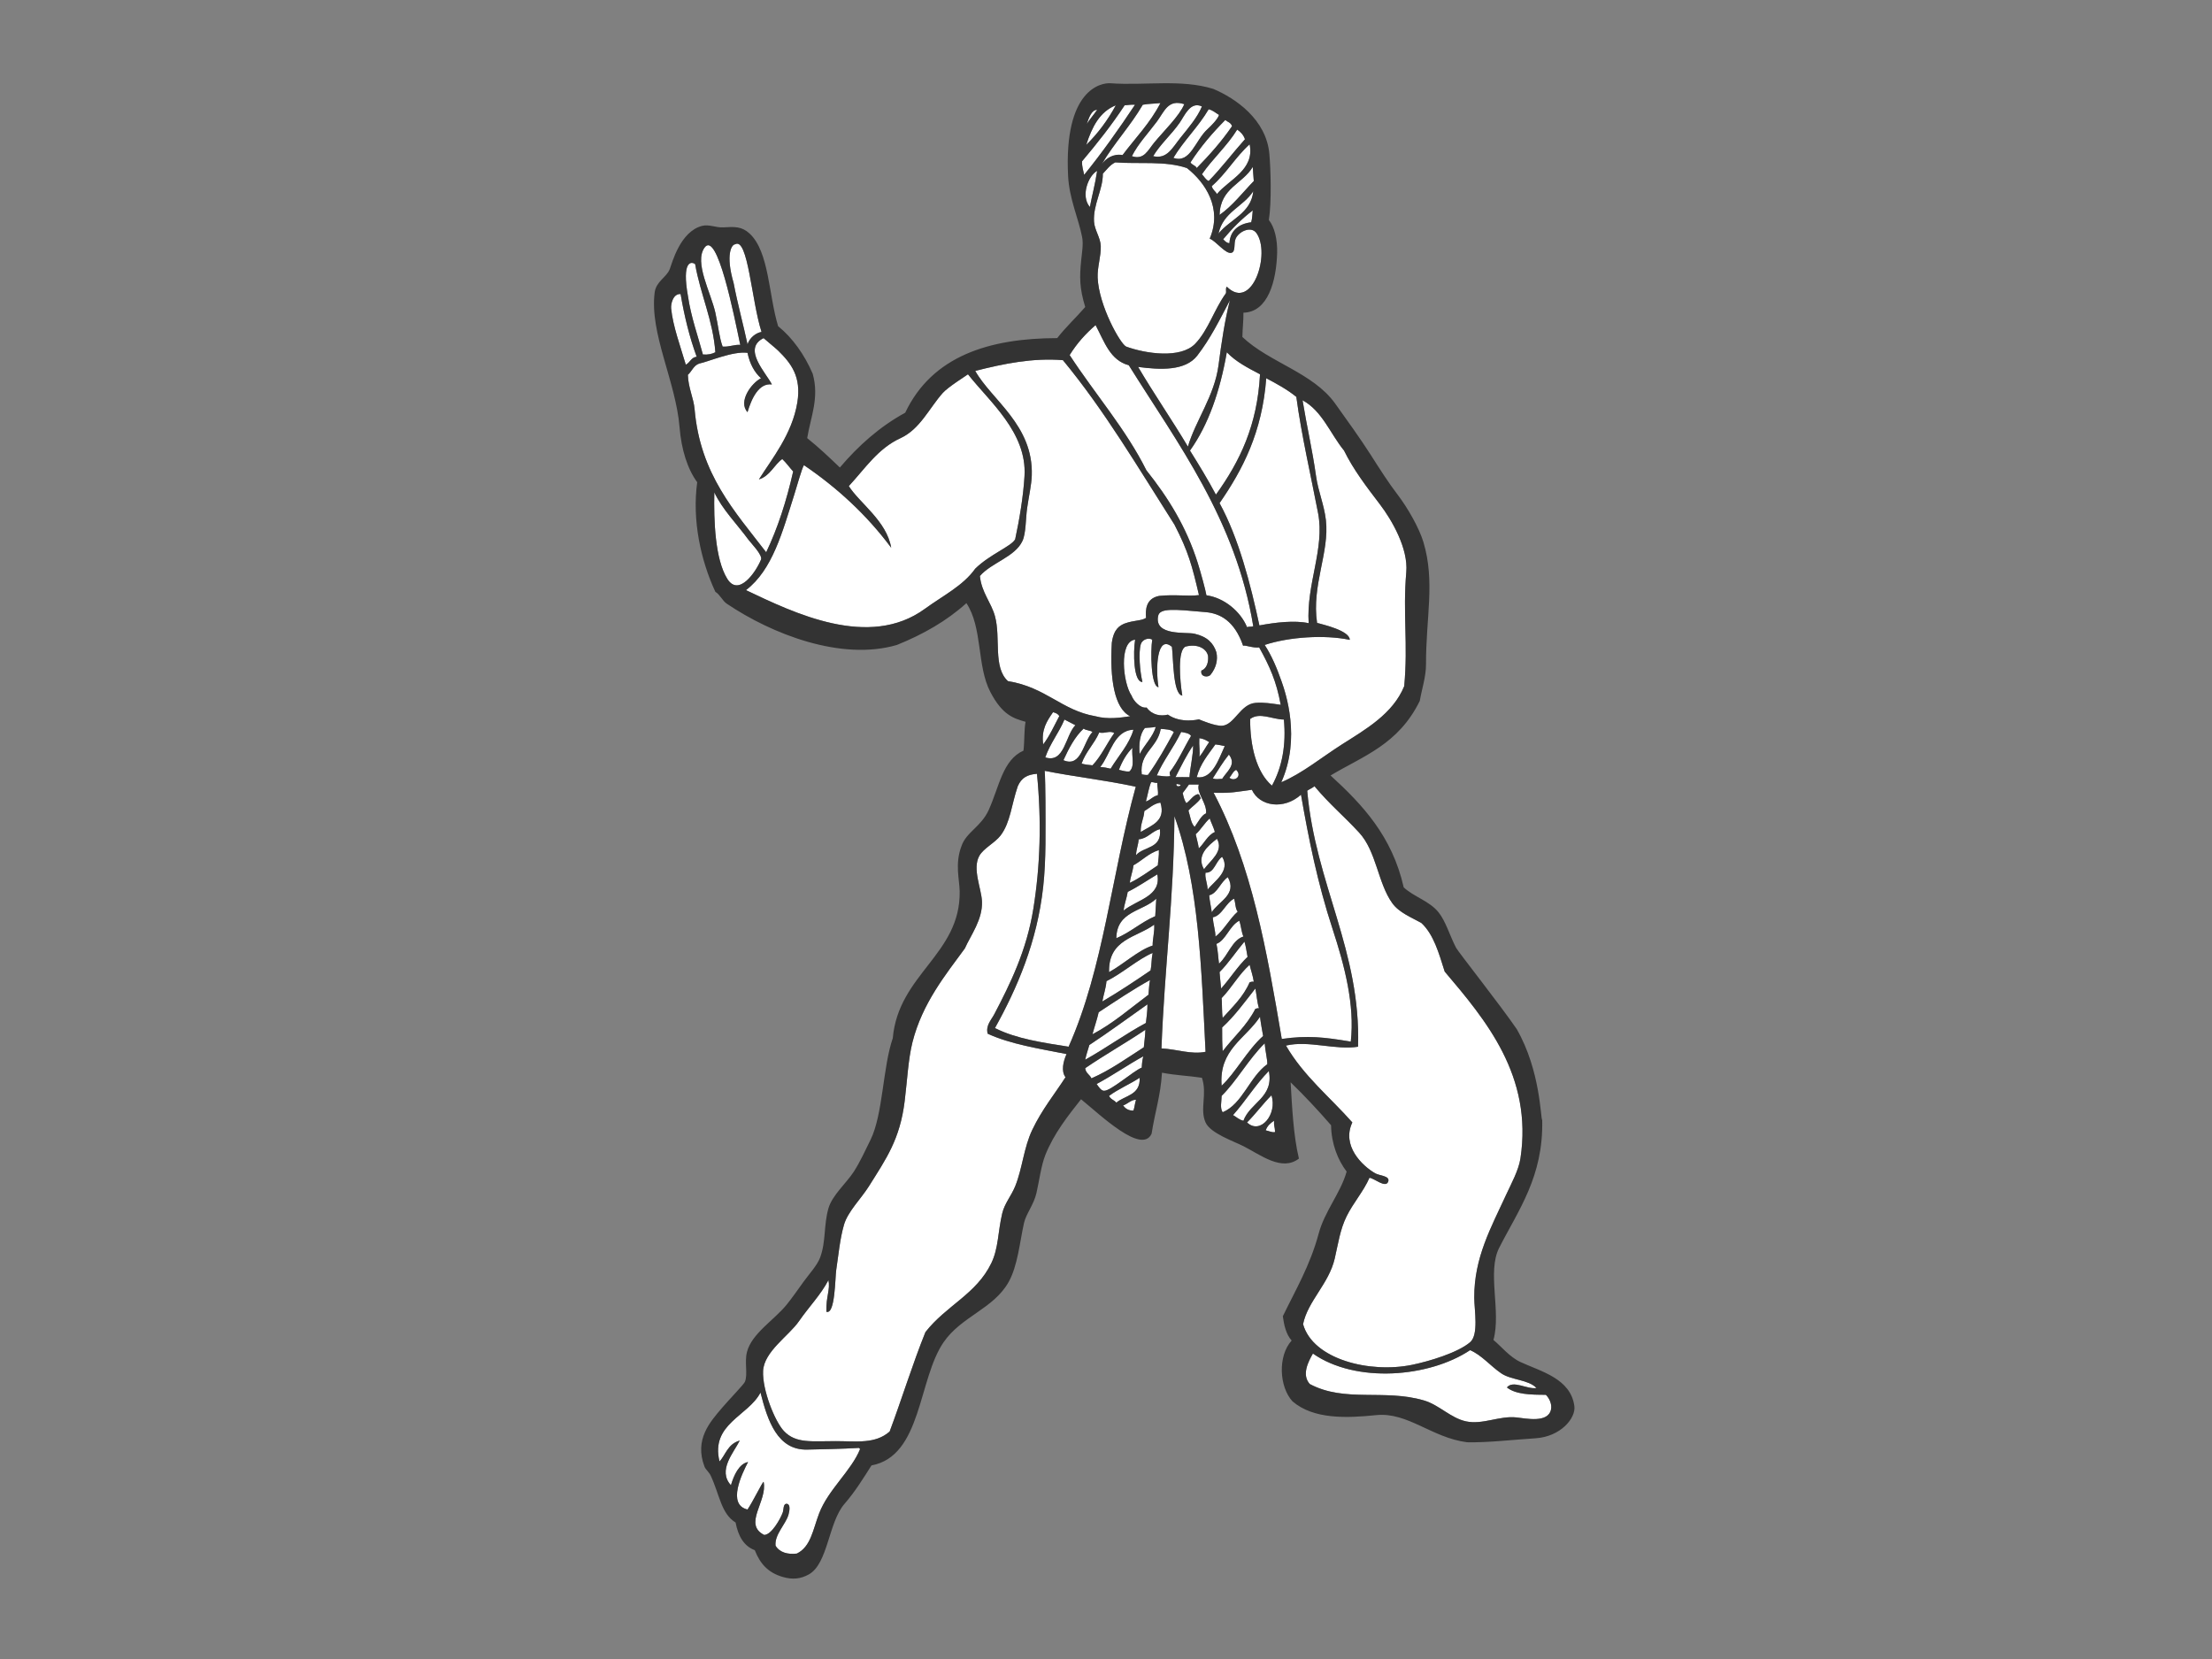 <?xml version="1.0" encoding="utf-8"?>
<!-- Generator: Adobe Illustrator 17.0.0, SVG Export Plug-In . SVG Version: 6.00 Build 0)  -->
<!DOCTYPE svg PUBLIC "-//W3C//DTD SVG 1.1//EN" "http://www.w3.org/Graphics/SVG/1.1/DTD/svg11.dtd">
<svg version="1.1" id="Layer_1" xmlns="http://www.w3.org/2000/svg" xmlns:xlink="http://www.w3.org/1999/xlink" x="0px" y="0px"
	 width="800px" height="600px" viewBox="0 0 800 600" enable-background="new 0 0 800 600" xml:space="preserve">
<rect x="0" y="0" width="800" height="600" fill="#808080" stroke="none"/>
<g>
	<path fill="#FFFFFF" d="M433.003,128.62c4.729-6.111,7.98-12.718,11.819-20.029c-1.859,7.275-3.022,15.12-4.128,23.503
		c-1.466,11.131-8.353,20.06-11.067,29.429c-5.844-9.779-12.216-18.983-18.011-28.816C419.576,133.77,428.67,134.216,433.003,128.62
		z"/>
	<path fill="#FFFFFF" d="M464.332,260.234c0.865,9.019-0.582,17.172-4.314,23.905c-5.594-4.75-7.959-14.445-7.88-24.115
		C455.601,257.46,460.04,260.174,464.332,260.234z"/>
	<path fill="#FFFFFF" d="M433.753,266.974c1.473,0.165,2.548,0.769,3.564,1.429c-1.247,1.708-2.209,3.729-3.564,5.312
		C434.059,271.949,433.598,269.666,433.753,266.974z"/>
	<path fill="#FFFFFF" d="M396.796,61.794c-0.754,5.02-1.82,8.764-2.626,13.078C390.748,70.92,393.593,63.518,396.796,61.794z"/>
	<path fill="#FFFFFF" d="M396.796,39.723c-1.207,1.753-2.592,3.309-3.751,5.107C393.789,42.715,394.726,39.718,396.796,39.723z"/>
	<path fill="#FFFFFF" d="M412.554,300.899c-0.102-3.109,1.122-4.772,1.312-7.56c1.879-1.088,3.277-2.698,5.817-3.069
		C421.767,296.976,416.425,298.521,412.554,300.899z"/>
	<path fill="#FFFFFF" d="M418.746,287.612c-1.801,0.355-2.643,1.76-4.317,2.252c0.647-2.295,1.024-4.882,1.877-6.947
		c0.943-0.147,1.308,0.346,2.253,0.201C418.456,284.282,419.011,286.235,418.746,287.612z"/>
	<path fill="#FFFFFF" d="M392.856,52.394c2.057-6.412,4.857-12.009,10.692-14.304C400.601,43.527,397.034,48.297,392.856,52.394z"/>
	<path fill="#FFFFFF" d="M442.945,269.835c-2.212,4.806-4.51,12.11-10.131,11.244c1.309-4.984,4.208-8.225,6.754-11.855
		C440.746,269.369,441.862,269.585,442.945,269.835z"/>
	<path fill="#FFFFFF" d="M419.796,263.611c1.803,0.145,3.747,0.154,4.749,1.173c-3.131,5.649-5.708,10.399-9.365,15.473
		c-0.885,0.08-1.565-0.067-2.25-0.203C412.02,272.161,418.605,270.531,419.796,263.611z"/>
	<path fill="#FFFFFF" d="M414.053,263.296c1.446-0.192,2.393-0.091,3.941-0.41c-0.961,3.53-4.07,6.456-5.815,9.815
		C411.812,269.222,412.216,265.48,414.053,263.296z"/>
	<path fill="#FFFFFF" d="M432.814,60.775c-0.457-1.004-1.75-1.095-2.25-2.045c3.658-5.687,7.955-10.682,12.568-15.328
		c0.856,0.702,2.113,0.968,2.44,2.246C441.781,51.194,437.395,56.089,432.814,60.775z"/>
	<path fill="#FFFFFF" d="M391.355,58.317c5.417-6.427,10.662-13.042,15.384-20.227c1.246-0.074,2.335-0.321,3.751-0.207
		c-5.825,8.778-11.874,17.31-18.383,25.343C391.804,61.645,391.249,60.342,391.355,58.317z"/>
	<path fill="#FFFFFF" d="M437.13,65.472c-1.108-0.495-1.627-1.635-2.439-2.451c3.948-5.711,9.06-10.158,12.756-16.146
		c1.245,0.827,2.263,1.898,2.815,3.477C445.814,55.313,441.783,60.731,437.13,65.472z"/>
	<path fill="#FFFFFF" d="M440.694,84.477c1.678-7.843,8.911-9.641,12.569-15.325C452.497,77.18,444.758,79.363,440.694,84.477z"/>
	<path fill="#FFFFFF" d="M452.513,80.391c-4.498,0.569-7.603,2.973-7.879,7.563c-1.097-0.098-1.654-0.787-2.251-1.43
		c3.221-3.849,6.714-7.402,10.692-10.426C452.926,77.231,452.927,79.027,452.513,80.391z"/>
	<path fill="#FFFFFF" d="M440.133,70.173c-0.551-1.035-1.597-1.532-1.877-2.859c5.134-4.425,8.644-10.611,13.694-15.125
		C453.839,61.509,444.431,64.937,440.133,70.173z"/>
	<path fill="#FFFFFF" d="M436.754,46.672c-4.531,4.097-6.23,12.62-12.381,10.419c3.819-6.325,9.005-11.168,12.757-17.571
		c1.545,0.357,2.524,1.338,3.751,2.043C440.428,43.088,438.005,45.539,436.754,46.672z"/>
	<path fill="#FFFFFF" d="M398.482,59.341c4.497-7.636,10.358-13.785,14.823-21.458c2.289-0.413,3.913-0.339,6.378-0.613
		c-3.691,7.221-9.048,12.625-13.694,18.805C402.633,55.501,400.019,57.274,398.482,59.341z"/>
	<path fill="#FFFFFF" d="M409.363,56.48c2.192-4.4,5.87-8.269,9.006-12.466c2.729-3.651,4.04-8.272,9.942-6.334
		c-1.707,4.197-7.599,9.897-10.88,13.898C415.113,54.404,413.736,57.941,409.363,56.48z"/>
	<path fill="#FFFFFF" d="M441.069,77.733c0.281-9.842,8.374-11.175,12.006-17.368c0.166,1.733,0.162,3.093,0.377,5.107
		C449.397,69.64,445.854,74.366,441.069,77.733z"/>
	<path fill="#FFFFFF" d="M417.057,56.48c2.584-4.335,6.612-7.808,9.566-12.058c1.85-2.661,3.874-7.89,8.068-5.926
		c-1.588,3.885-4.699,7.52-7.692,11.242C423.936,53.543,422.088,57.644,417.057,56.48z"/>
	<path fill="#FFFFFF" d="M431.969,229.186c-2.948-0.68-14.551,0.937-13.124-6.383c0.58-2.975,5.652-2.462,17.305-1.407
		c5.055,0.457,10.352,3.127,13.433,12.139c0.837-0.314,3.452,0.892,5.823,0.615c3.811,6.9,6.205,12.15,7.784,20.756
		c-3.607-0.506-5.989-0.926-9.068-0.702c-5.573,0.395-7.595,7.937-12.115,8.274c-2.537,0.19-7.936-2.119-8.403-2.322
		c0,0-6.404,1.659-11.222-1.697c-2.666,0.68-5.72,0.127-7.697-2.562c-2.469,0.359-4.852-2.679-5.433-4.307
		c-3.16-4.563-4.667-19.652,1.276-20.239c-0.737,4.565-0.601,15.397,2.648,15.299c-0.928-3.836-1.478-10.647-0.584-13.662
		c0.496-1.675,2.758-2.513,4.127-1.637c-0.647,4.008-0.535,16.974,2.266,17.172c-1.104-6.753-0.563-19.184,4.852-14.581
		c0.543,4.07,0.319,17.165,3.754,17.629c-0.889-5.421-1.805-16.499,1.21-17.729c4.206-1.077,7.472,0.607,8.097,3.327
		c0.231,2.141-0.378,4.632-2.388,5.341c-0.547,2.319,2.409,2.654,3.319,1.507c1.964-2.473,2.703-5.283,2.094-8.115
		C438.828,232.576,436.678,230.277,431.969,229.186z"/>
	<path fill="#FFFFFF" d="M388.916,262.275c-3.683,3.842-3.903,13.876-10.881,11.65c1.787-5.136,4.901-8.829,6.941-13.691
		C386.265,260.935,387.597,261.601,388.916,262.275z"/>
	<path fill="#FFFFFF" d="M391.919,263.502c0.799,0.694,2.343,0.578,3.187,1.224c-3.393,3.629-4,13.029-10.504,10.214
		C386.579,270.629,388.713,266.483,391.919,263.502z"/>
	<path fill="#FFFFFF" d="M408.239,132.095c17.653,28.262,38.691,55.8,45.017,94.366c-0.639,0.348-1.286,0.04-2.256,0.348
		c-2.295-5.633-8.256-10.633-14.684-11.512c-0.306-1.882-2.027-8.182-3.123-11.664c-4.148-13.169-10.783-23.771-18.576-33.528
		c-7.487-15.007-18.686-27.734-27.764-41.688c2.591-4.195,5.776-7.741,9.38-10.832C399.475,123.705,401.467,130.275,408.239,132.095
		z"/>
	<path fill="#FFFFFF" d="M380.848,257.576c0.954,0.254,1.835,0.587,2.254,1.43c-1.866,3.486-3.506,7.217-5.817,10.218
		C376.549,263.827,378.64,260.763,380.848,257.576z"/>
	<path fill="#FFFFFF" d="M254.217,128.215c-1.792-6.679-4.304-13.593-5.394-21.033c-2.305-12.857,1.156-12.718,2.58-11.668
		c1.945,11.095,6.461,20.279,7.316,31.882C257.54,128.018,256.094,128.35,254.217,128.215z"/>
	<path fill="#FFFFFF" d="M270.352,124.535c-1.549-7.248-3.616-14.739-5.033-22.188c-2.998-10.317-0.728-13.927,0.53-13.985
		c4.688-2.757,5.938,20.455,9.569,31.677C273.352,120.416,271.139,122.113,270.352,124.535z"/>
	<path fill="#FFFFFF" d="M402.987,265.136c-2.711,3.793-4.712,8.358-7.881,11.65c-1.411-0.098-2.73-0.296-3.94-0.618
		c1.542-4.382,4.595-7.116,6.378-11.235C399.666,265.417,401.339,264.075,402.987,265.136z"/>
	<path fill="#FFFFFF" d="M261.347,125.353c-1.22-3.274-1.609-7.741-2.627-12.261c-1.658-7.38-7.723-18.135-3.938-23.506
		c4.589-6.508,10.666,24.306,12.944,35.152C265.574,124.55,263.909,125.505,261.347,125.353z"/>
	<path fill="#FFFFFF" d="M425.498,283.528c0.502,0.136,1.173,0.085,1.501,0.408C426.858,284.53,425.167,284.654,425.498,283.528z"/>
	<path fill="#FFFFFF" d="M433.19,287.208c-1.874,0.544-2.643,2.299-4.128,3.272c-0.691-0.954-1.039-2.272-1.314-3.68
		c0.791-0.979,1.493-2.054,2.252-3.067c1.188,0,2.376,0,3.565,0c-0.947,3.127,2.986,6.641,2.626,10.422
		c-1.589,0.589-2.919,3.222-4.128,4.906c-1.367-1.307-1.587-3.858-2.25-5.93c1.415-1.588,3.312-2.656,4.502-4.494
		C433.845,288.265,433.971,287.239,433.19,287.208z"/>
	<path fill="#FFFFFF" d="M433.566,306.824c-0.258-1.829-0.771-3.383-1.125-5.109c1.887-1.688,3.171-4.039,5.063-5.72
		c0.589,1.673,1.372,3.138,1.877,4.904C436.711,302.078,435.598,304.951,433.566,306.824z"/>
	<path fill="#FFFFFF" d="M409.928,263.91c-1.491,5.279-5.495,9.529-8.255,14.101c-1.152-0.308-2.397-0.522-3.751-0.616
		C401.667,272.759,402.809,264.191,409.928,263.91z"/>
	<path fill="#FFFFFF" d="M438.631,281.485c1.874-2.93,3.683-5.935,5.814-8.584c2.913,3.72-0.814,6.093-2.438,8.787
		C440.594,281.675,439.739,282.025,438.631,281.485z"/>
	<path fill="#FFFFFF" d="M440.133,303.352c2.614,4.594-2.532,7.962-4.692,11.037C432.585,309.414,436.793,305.97,440.133,303.352z"
		/>
	<path fill="#FFFFFF" d="M418.37,280.464c2.21-5.228,6.218-10.259,8.817-15.738c1.384,0.261,2.891,0.395,3.565,1.43
		c-2.583,4.34-4.686,9.204-7.693,13.084c-0.107,0.66,0.128,0.948,0.188,1.429C421.649,281.05,419.732,280.515,418.37,280.464z"/>
	<path fill="#FFFFFF" d="M447.073,278.419c2.343,2.268-0.593,4.447-2.439,2.859C445.466,280.346,445.905,278.988,447.073,278.419z"
		/>
	<path fill="#FFFFFF" d="M408.428,279.03c-1.516,0.087-2.53-0.377-3.753-0.611c1.186-3.136,2.772-5.836,4.878-7.968
		C409.168,273.381,410.611,277.21,408.428,279.03z"/>
	<path fill="#FFFFFF" d="M431.501,269.632c0.082,3.147-1.086,8.086-1.314,11.447c-2.097,0-3.094-0.069-5.063,0
		C427.148,277.152,429.079,273.12,431.501,269.632z"/>
	<path fill="#FFFFFF" d="M270.727,195.244c0.842,1.142,5.17,5.533,4.503,7.154c-1.9,4.594-8.1,13.535-12.195,6.947
		c-4.441-7.148-4.913-21.117-4.689-31.267C261.235,184.227,266.492,189.488,270.727,195.244z"/>
	<path fill="#FFFFFF" d="M397.358,366.092c6.005-3.952,12.575-8.372,18.574-11.652c-0.387,1.86-0.399,3.646-0.563,5.314
		c-6.616,4.922-12.751,10.361-20.262,14.309C395.825,371.369,396.717,368.869,397.358,366.092z"/>
	<path fill="#FFFFFF" d="M400.172,354.85c5.626-2.75,11.39-7.964,16.697-10.216c-0.523,2.645-0.282,4.088-0.75,6.336
		c-5.687,3.883-11.437,7.701-17.447,11.238C399.121,359.699,399.924,357.584,400.172,354.85z"/>
	<path fill="#FFFFFF" d="M409.928,401.652c-1.874,0.065-2.928-0.765-3.752-1.84c1.589-0.52,3.096-2.212,4.69-2.045
		C410.441,398.938,410.354,400.481,409.928,401.652z"/>
	<path fill="#FFFFFF" d="M403.736,398.793c-0.744-0.966-2.14-1.211-2.626-2.455c3.385-2.513,7.51-4.215,11.069-6.543
		C412.466,396.173,406.848,396.117,403.736,398.793z"/>
	<path fill="#FFFFFF" d="M412.929,386.121c-3.053,1.209-11.296,8.561-13.695,8.379c-1.126-0.085-1.969-1.59-2.626-2.457
		c5.752-3.064,11.582-7.13,16.886-10.011C413.15,383.423,413.031,384.226,412.929,386.121z"/>
	<path fill="#FFFFFF" d="M406.363,329.309c0.285-2.484,1.108-4.382,1.501-6.748c3.781-1.873,7.122-4.228,10.695-6.333
		C420.106,324.21,411.2,325.377,406.363,329.309z"/>
	<path fill="#FFFFFF" d="M409.928,312.957c3.135-1.762,5.504-4.358,9.192-5.517c0.109,2.094-0.264,3.664-0.375,5.517
		c-3.318,2.174-6.426,4.581-10.131,6.336C408.857,316.967,409.679,315.274,409.928,312.957z"/>
	<path fill="#FFFFFF" d="M401.11,351.583c-0.304-11.985,9.943-12.469,16.322-17.168c0.209,2.482-0.605,5.187-0.563,7.56
		C411.679,343.633,406.414,348.688,401.11,351.583z"/>
	<path fill="#FFFFFF" d="M413.679,378.76c-6.153,3.927-11.99,8.194-18.948,11.242c-0.603-1.385-2.066-1.835-2.249-3.68
		c7.062-4.84,14.657-9.101,21.761-13.896C414.178,374.694,413.898,376.311,413.679,378.76z"/>
	<path fill="#FFFFFF" d="M418.183,325.016c-0.111,2.127-0.245,4.226-0.376,6.331c-5.125,2.188-8.921,5.816-14.071,7.971
		C403.871,329.453,413.29,329.697,418.183,325.016z"/>
	<path fill="#FFFFFF" d="M377.284,320.722c1.113-10.089,0.81-20.807,0.818-30.986c0.003-2.87-0.136-9.679-0.275-10.957
		c10.428,2.098,21.597,3.307,32.939,5.749c-8.794,31.797-11.572,65.488-24.289,94.029c-9.169-1.447-18.919-2.826-26.639-6.744
		C367.917,357.277,375.088,340.651,377.284,320.722z"/>
	<path fill="#FFFFFF" d="M287.238,178.957c0.889-2.797,2.827-9.799,3.522-10.727c11.902,8.089,22.628,17.87,31.558,29.875
		c-1.638-9.677-11.472-16.186-15.335-22.301c5.942-6.409,10.511-13.581,18.711-17.346c7.046-3.234,10.376-10.845,15.265-16.333
		c1.936-2.177,8.396-6.186,9.123-6.757c7.701,9.855,21.369,20.977,20.448,36.784c-0.438,7.522-1.884,15.921-3.379,22.888
		c-1.386,2.569-9.092,5.397-14.442,10.627c-4.419,6.211-11.641,9.728-18.199,14.512c-20.251,14.775-47.447,1.461-64.723-6.746
		C279.426,206.102,283.028,192.199,287.238,178.957z"/>
	<path fill="#FFFFFF" d="M252.905,131.482c3.304-0.665,12.154-4.567,17.447-3.883c0.807,3.956,2.458,6.996,4.877,9.197
		c-3.53,1.789-8.363,8.492-4.877,12.261c1.43-4.873,4.086-10.658,8.816-10.015c-2.104-4.206-10.826-12.955-3.001-16.757
		c0.528,0.517,4.329,3.608,5.233,4.487c4.776,4.661,8.483,9.514,6.96,18.811c-1.869,11.425-9.191,20.341-13.883,27.794
		c4.062-1.244,5.538-5.359,8.444-7.359c1.444,1.356,2.603,3.022,3.937,4.498c-2.415,10.651-5.579,20.488-9.755,29.224
		c-11.414-14.866-23.84-28.147-25.887-51.704c-0.359-4.119-2.289-7.689-2.439-12.466
		C250.223,134.285,250.873,132.131,252.905,131.482z"/>
	<path fill="#FFFFFF" d="M443.697,103.69c-0.612,0.694-0.047,1.755-0.377,2.453c-4.154,5.694-6.349,13.294-11.066,18.187
		c-5.28,5.471-17.882,3.6-24.953,1.024c-2.135-0.959-9.907-14.866-10.318-24.937c-0.157-3.847,1.253-7.69,1.125-11.443
		c-0.103-3-2.248-5.79-2.438-8.787c-0.395-6.189,3.239-11.579,3.189-17.37c1.415-1.456,2.57-3.194,4.502-4.086
		c8.804,0.658,17.98-0.629,25.889,2.045c6.698,5.257,12.92,14.561,8.255,25.546c2.313,0.852,5.78,5.711,7.88,5.105
		c1.592-0.462,0.736-3.396,1.5-5.105c1.176-2.64,5.579-4.697,7.503-2.047C459.661,91.54,452.925,112.824,443.697,103.69z"/>
	<path fill="#FFFFFF" d="M369.781,195.652c1.303-2.788,1.167-8.211,1.689-11.853c0.647-4.527,1.569-8.334,1.688-11.853
		c0.614-18.227-14.571-27.301-20.448-37.805c10.458-2.658,20.769-4.748,31.704-3.885c15.01,18.12,27.367,39.13,40.334,59.471
		c5.079,9.804,6.383,14.891,8.877,25.495c-3.959,0.544-8.603-0.321-14.445,0.303c-4.818,0.954-4.936,5.096-4.695,7.948
		c-1.849,1.162-4.201,0.741-7.859,2.074c-1.563,0.732-3.819,1.766-4.524,6.934c-0.776,12.973,0.933,23.811,6.658,26.556
		c-3.259,0.493-8.085,1.247-12.591,0c-12.217-2.099-17.853-10.477-31.641-12.705c-5.479-5.002-2.518-15.607-4.69-23.497
		c-1.373-4.993-4.857-8.573-5.441-14.514C358.567,203.477,367.061,201.468,369.781,195.652z"/>
	<path fill="#FFFFFF" d="M291.927,524.267c5.799-0.132,11.973-0.216,18.76-0.611c0.001,0.27,0.327,0.192,0.375,0.41
		c-3.157,7.861-11.529,14.674-14.821,23.294c-2.218,5.809-2.987,12.072-8.064,14.509c-3.197,0.399-6.231-0.357-7.693-2.859
		c-0.391-4.094,3.72-7.725,4.69-11.242c0.428-1.552,0.706-3.716-0.563-3.885c-1.421-0.183-1.156,2.079-1.5,3.069
		c-0.816,2.339-4.145,8.238-6.754,8.175c-7.729-3.887,1.297-12.221-0.188-19.208c-0.435,0.058-3.796,7.029-5.815,10.016
		c-7.497-1.744-2.011-12.921,0.188-17.174c-3.241,0.611-5.129,4.77-6.193,8.383c-4.92-5.361,1.024-11.797,3.19-16.146
		c-4.38,1.233-5.119,5.223-7.317,7.562c-3.346-13.622,10.447-16.418,14.82-24.931C277.609,513.832,281.193,524.519,291.927,524.267z
		"/>
	<path fill="#FFFFFF" d="M414.993,363.231c0.013,2.466-0.317,4.558-0.564,6.739c-7.15,3.814-14.485,9.142-21.948,13.29
		c0.349-1.682,0.922-3.394,1.5-5.319C401.148,373.215,408.007,368.155,414.993,363.231z"/>
	<path fill="#FFFFFF" d="M410.865,309.277c0.058-2.183,0.815-3.608,0.939-5.72c3.393-0.323,4.687-2.935,7.692-3.68
		C420.323,307.047,413.646,306.044,410.865,309.277z"/>
	<path fill="#FFFFFF" d="M373.72,328.693c-2.436,15.109-8.318,27.014-14.07,38.011c-1.138,2.181-3.24,4.195-2.44,7.152
		c8.273,3.8,18.568,5.386,28.517,7.36c-1.19,2.676-2.025,6.171-0.375,8.376c-3.965,6.157-8.457,11.583-12.008,19.008
		c-3.104,6.487-3.575,14.01-6.192,20.432c-1.43,3.519-3.828,6.166-4.689,9.813c-1.598,6.789-1.316,12.549-3.938,17.984
		c-5.429,11.247-16.232,15.245-23.827,24.933c-4.68,11.59-8.509,24.11-12.944,35.968c-5.199,4.581-11.98,3.488-19.509,3.475
		c-8.691-0.018-14.448,0.932-18.762-3.68c-3.247-3.472-7.801-14.797-7.503-21.659c0.304-7.045,9.311-12.745,12.944-17.988
		c3.772-5.43,7.939-9.621,10.694-14.915c0.715,3.49-0.916,5.888-0.749,11.447c3.205,1.155,3.142-12.317,3.564-15.127
		c0.824-5.473,1.319-11.2,2.814-16.349c1.383-4.766,6.224-9.463,9.004-13.901c6.261-9.984,11.249-16.98,12.945-30.856
		c0.895-7.328,1.281-15.167,2.814-21.253c3.548-14.09,12.012-24.436,18.947-33.923c2.121-4.779,6.453-10.408,6.191-16.965
		c-0.188-4.692-3.607-11.878-0.939-16.559c1.568-2.743,5.66-4.663,7.693-7.353c3.554-4.701,3.915-11.184,6.191-17.776
		c1.356-3.087,3.427-4.211,6.941-4.496C376.738,297.11,376.204,313.298,373.72,328.693z"/>
	<path fill="#FFFFFF" d="M246.151,106.344c1.361,8.044,3.206,15.564,5.816,22.685c-2.015,0.192-2.409,2.146-3.942,2.861
		c-1.928-6.581-4.673-13.963-5.3-20.35C242.572,109.999,243.379,106.156,246.151,106.344z"/>
	<path fill="#FFFFFF" d="M452.759,285.629c2.766,6.026,11.541,7.371,17.764,1.782c2.739,15.731,5.93,31.815,11.444,48.637
		c4.283,13.073,8.061,27.371,6.566,40.669c-9.766-1.632-15.547-2.286-24.962-0.972c-5.475-32.284-10.812-62.723-24.641-89.025
		C445.481,286.867,446.724,286.447,452.759,285.629z"/>
	<path fill="#FFFFFF" d="M456.828,374.676c-5.647,5.018-10.118,13.499-15.008,17.984c-1.075-13.053,8.688-16.989,13.883-24.937
		C455.989,370.14,456.425,372.386,456.828,374.676z"/>
	<path fill="#FFFFFF" d="M491.158,378.559c1.083-34.712-15.396-58.706-18.383-92.58c0.823-0.6,1.866-0.961,2.625-1.632
		c5.484,6.568,10.324,10.482,16.135,16.755c6.278,6.789,6.775,18.283,12.006,25.548c2.499,3.468,7.022,5.178,10.505,7.15
		c4.442,4.085,6.347,10.934,8.442,17.578c14.79,17.455,31.959,37.738,27.391,67.64c-0.642,4.206-3.334,9.121-5.066,12.875
		c-5.587,12.112-11.688,22.955-11.631,37.404c0.018,4.547,1.682,13.437-1.501,16.142c-4.525,3.845-14.983,6.94-21.011,8.176
		c-15.317,3.138-35.842-1.971-39.397-14.717c1.708-8.365,9.326-14.578,11.445-23.706c1.244-5.366,1.929-10.511,4.314-15.321
		c2.424-4.895,6.164-9.074,8.253-13.903c1.649,0.098,5.813,3.843,6.756,1.434c0.851-2.177-3.074-2.134-4.692-3.066
		c-4.758-2.739-12.222-10.007-8.255-18.392c-8.099-9.164-17.615-16.777-24.011-27.794
		C473.316,376.193,482.987,379.873,491.158,378.559z"/>
	<path fill="#FFFFFF" d="M442.194,380.191c-0.159-2.264-0.224-5.524-0.187-8.584c4.519-4.135,8.17-9.219,12.007-14.099
		c0.426,1.92,0.62,4.951,1.314,7.152c-0.61-0.118-0.874,0.141-1.314,0.203C450.946,370.923,446.117,375.064,442.194,380.191z"/>
	<path fill="#FFFFFF" d="M430.375,162.956c6.704-9.387,10.87-21.541,13.322-35.559c3.266,3.457,7.667,5.68,12.006,7.97
		c-0.975,18.41-7.237,31.425-15.947,43.528C436.819,173.375,433.621,168.139,430.375,162.956z"/>
	<path fill="#FFFFFF" d="M473.297,225.384c-5.055-1.097-11.942-0.299-17.814,0.807c-3.226-15.013-7.472-31.543-14.413-44.23
		c8.354-12.087,15.416-25.577,16.884-45.165c3.832,2.025,7.625,4.09,10.88,6.744c1.908,14.126,5.319,28.709,7.88,42.098
		C479.162,198.437,472.384,211.363,473.297,225.384z"/>
	<path fill="#FFFFFF" d="M436.005,380.397c-5.197,1.073-10.233-0.937-15.947-1.227c1.104-29.266,4.461-53.755,4.69-83.994
		C433.674,320.042,434.479,350.183,436.005,380.397z"/>
	<path fill="#FFFFFF" d="M463.505,246.461c-1.679-4.792-3.581-9.344-6.114-13.207c8.804-2.919,21.764-3.76,30.767-1.84
		c0.031-3.376-9.961-5.595-11.819-6.131c-2.037-13.626,4.549-25.542,3.189-37.192c-0.659-5.636-2.762-10.27-3.566-15.941
		c-1.369-9.679-3.242-17.491-4.876-27.384c7.078,3.802,10.025,12.103,15.008,18.189c3.339,6.813,7.985,12.921,12.944,19.413
		c4.388,5.74,10.303,16.021,9.568,24.523c-1.312,15.216,0.686,25.765-0.75,41.282c-4.101,10.031-13.993,15.631-22.512,21.05
		c-7.432,4.728-14.325,10.457-21.949,13.693C470.575,266.887,464.917,250.495,463.505,246.461z"/>
	<path fill="#FFFFFF" d="M531.681,488.302c4.157,1.755,7.358,5.725,11.255,8.379c3.673,2.502,9.809,2.212,12.756,5.312
		c-3.413,0.564-8.443-2.977-10.692-0.201c3.179,2.507,8.442,2.647,14.071,2.652c1.074,1.015,2.317,3.214,1.876,5.314
		c-1.058,5.036-9.112,3.22-12.57,2.864c-6.134-0.64-12.2,2.736-18.197,1.429c-5.549-1.211-9.67-5.937-15.197-7.565
		c-14.414-4.235-28.541,0.847-41.271-5.925c-3.015-3.292-0.607-8.037,1.125-11.03C490.319,500.383,516.837,498.199,531.681,488.302z
		"/>
	<path fill="#FFFFFF" d="M451.95,348.927c0.393,1.822,1.14,3.751,1.502,6.128c-0.647-0.089-1.053,0.08-1.502,0.201
		c-2.305,5.326-6.207,8.909-9.756,12.879c-0.339-2.139-0.188-5.477-0.375-7.152C445.457,357.246,448.061,352.386,451.95,348.927z"/>
	<path fill="#FFFFFF" d="M446.324,325.016c0.533,1.461,0.406,3.637,1.311,4.697c-2.974,2.551-5.199,7.007-8.067,8.994
		c0.071-1.918-0.841-4.529-0.938-6.951C441.979,331.164,443.232,326.565,446.324,325.016z"/>
	<path fill="#FFFFFF" d="M460.767,405.332c-0.098,1.996,0.329,2.197,0.376,4.083c-0.97,0.29-2.272-0.41-3.376-0.613
		C458.325,407.165,459.487,406.181,460.767,405.332z"/>
	<path fill="#FFFFFF" d="M436.005,315.613c3.201,0.219,3.687-4.295,6.002-5.723c3.212,5.158-3.096,8.99-5.253,11.855
		C436.676,319.389,435.648,317.295,436.005,315.613z"/>
	<path fill="#FFFFFF" d="M448.198,332.984c0.651,1.744,0.76,4.077,1.5,5.723c-4.066,1.238-5.597,6.971-8.817,9.81
		c-0.327-2.243-0.391-4.719-0.936-7.15C443.345,340.076,444.662,334.806,448.198,332.984z"/>
	<path fill="#FFFFFF" d="M444.07,317.246c3.49,6.307-3.344,8.704-5.814,12.674c-0.282-2.074-0.759-3.943-0.939-6.13
		C440.262,323.162,441.471,318.929,444.07,317.246z"/>
	<path fill="#FFFFFF" d="M459.83,396.132c2.246,6.811-4.02,14.427-8.817,9.81C454.125,402.856,456.732,399.23,459.83,396.132z"/>
	<path fill="#FFFFFF" d="M458.892,387.348c1.901,9.572-6.727,11.307-9.194,17.984c-1.575-0.33-2.509-1.354-3.751-2.047
		C450.475,398.206,454.129,392.174,458.892,387.348z"/>
	<path fill="#FFFFFF" d="M450.075,340.546c0.521,1.681,0.775,3.655,1.125,5.52c-3.582,3.383-6.251,7.767-9.567,11.443
		c-0.222-1.938-0.372-3.956-0.563-5.925C444.375,348.236,447.019,344.166,450.075,340.546z"/>
	<path fill="#FFFFFF" d="M457.391,377.328c0.164,2.558,1.043,6.024,0.938,7.562c-6.389,4.558-8.942,14.369-16.134,17.371
		c-1.05-1.532-0.386-3.847-0.375-5.923C447.221,391.036,451.646,382.93,457.391,377.328z"/>
	<path fill="#333333" d="M245.775,154.575c0.641,7.948,2.849,15.031,6.379,19.826c-1.88,13.731,1.258,28.211,6.566,39.643
		c1.623,0.934,2.552,3.232,4.129,4.291c16.263,10.97,41.375,20.821,61.532,14.92c9.495-3.825,18.028-8.7,25.138-15.122
		c5.909,8.958,3.704,22.576,8.629,32.085c4.398,8.486,8.539,9.616,12.758,10.832c-0.569,3.151-0.332,6.945-0.749,10.424
		c-7.551,3.388-8.723,12.944-12.57,21.458c-2.768,6.128-8.172,8.006-9.88,13.138c-2.414,6.396-0.69,12.032-0.627,16.289
		c0.346,22.875-22.136,29.866-24.199,53.135c-3.621,10.455-3.534,27.683-8.066,36.784c-1.898,3.811-3.643,7.759-6.004,11.445
		c-2.565,4.008-7.849,8.571-9.192,13.285c-1.775,6.231-0.842,11.96-3.002,17.781c-1.058,2.848-3.975,5.97-6.002,8.782
		c-2.027,2.819-4.355,6.135-6.191,8.381c-4.507,5.508-12.5,10.312-14.257,16.962c-0.988,3.736,0.376,8.104-0.752,10.834
		c-0.386,0.932-5.834,6.55-8.254,9.398c-4.415,5.199-10.073,11.438-6.378,21.258c0.406,1.082,1.649,1.98,2.25,3.265
		c3.234,6.904,3.782,13.816,9.004,16.962c0.934,4.844,2.933,8.521,6.942,10.013c1.932,4.929,4.835,8.173,10.196,9.706
		c3.421,0.979,6.336,0.729,9.314-0.917c7.018-3.872,7.077-18.802,12.945-25.548c3.855-4.427,6.881-9.373,9.755-13.896
		c18.236-3.37,16.823-31.101,26.077-44.549c6.452-9.371,17.985-12.056,23.45-21.661c3.361-5.903,4.058-14.42,5.629-21.456
		c0.738-3.309,3.536-6.628,4.502-10.838c1.011-4.4,1.691-9.891,3.189-13.689c3.095-7.837,8.333-14.391,12.944-20.232
		c6.853,5.549,21.945,20.16,25.514,12.466c1.275-8.14,3.251-13.702,3.752-22.072c5.354,1.015,9.582,1.09,14.446,1.838
		c1.995,5.872-0.847,11.3,1.314,16.148c1.75,3.929,10.052,6.735,13.693,8.584c6.307,3.2,13.883,9.257,20.075,4.491
		c-2.032-8.437-2.493-19.085-3.001-27.587c5.097,4.935,9.951,10.143,14.631,15.531c0.104,6.782,2.486,12.634,5.63,16.759
		c-2.208,7.846-7.902,14.177-10.131,22.48c-3.112,11.594-8.472,20.562-12.944,29.835c0.387,3.042,1.145,6.539,3.188,8.789
		c-5.054,5.575-4.528,16.726,0.302,21.993c7.615,6.548,19.581,6.082,30.277,4.982c11.394-1.164,20.107,8.173,32.83,9.813
		c7.635,0.161,15.93-0.866,24.765-1.432c9.101-0.582,14.652-7.273,14.07-11.65c-1.33-9.984-12.169-12.535-19.51-15.941
		c-3.901-1.806-6.873-5.595-9.754-7.968c2.853-10.256-2.361-24.592,2.062-33.307c6.868-13.539,16.045-25.743,15.572-46.191
		c-0.618-0.694-0.581-17.852-9.194-32.901c-5.692-8.365-21.183-27.966-21.949-29.431c-2.312-4.414-3.709-9.574-6.378-12.873
		c-3.326-4.11-8.799-5.49-12.569-8.987c-4.188-18.535-14.931-29.929-26.453-40.468c11.873-7.107,24.491-11.153,32.269-26.976
		c0.688-4.126,2.265-8.693,2.25-13.285c-0.048-16.88,3.357-29.826-0.939-44.143c-1.526-5.087-5.716-12.417-9.191-16.962
		c-3.431-4.483-6.576-9.429-9.943-14.71c-3.517-5.524-8.643-12.634-12.757-18.397c-8.03-11.244-23.832-14.857-33.581-24.114
		c0.05-3.174,0.427-6.017,0.375-8.785c8.886-0.198,11.915-11.412,12.194-21.666c0.129-4.703-0.895-9.262-3-11.853
		c1.053-6.59,0.656-18.671,0.188-23.909c-1.112-12.444-12.199-20.093-20.261-23.501c-11.687-3.624-24.901-1.153-37.146-2.045
		c-3.5-0.256-16.946,2.241-15.383,33.517c0.411,8.247,3.784,15.466,5.066,22.069c0.496,2.56-0.027,5.464-0.306,8.167
		c-0.679,6.519-0.633,10.328,1.433,17.174c-3.315,3.816-7.004,7.226-10.133,11.24c-24.591,0.04-45.234,6.467-54.966,26.978
		c-9.284,5.076-16.936,11.931-23.638,19.824c-3.826-3.664-7.666-7.321-11.817-10.629c1.257-7.687,4.444-14.518,1.996-23.276
		c-2.948-6.891-7.375-13.084-12.502-17.188c-3.45-11.251-3.219-26.934-10.318-33.517c-2.858-2.647-5.445-2.482-9.568-2.243
		c-2.628,0.147-5.095-1.191-7.643-0.531c-7.912,2.052-10.813,13.37-11.68,15.651c-1.095,2.879-4.929,4.438-5.441,8.376
		C234.843,120.527,244.431,137.871,245.775,154.575z M251.404,95.514c1.945,11.095,6.461,20.279,7.316,31.882
		c-1.18,0.622-2.626,0.954-4.503,0.818c-1.792-6.679-4.304-13.593-5.394-21.033C246.519,94.325,249.98,94.464,251.404,95.514z
		 M267.725,124.738c-2.151-0.187-3.816,0.767-6.378,0.615c-1.22-3.274-1.609-7.741-2.627-12.261
		c-1.658-7.38-7.723-18.135-3.938-23.506C259.371,83.079,265.447,113.893,267.725,124.738z M275.417,120.039
		c-2.065,0.377-4.278,2.074-5.065,4.496c-1.549-7.248-3.616-14.739-5.033-22.188c-2.998-10.317-0.728-13.927,0.53-13.985
		C270.536,85.605,271.786,108.817,275.417,120.039z M396.232,117.586c3.243,6.119,5.234,12.689,12.007,14.509
		c17.653,28.262,38.691,55.8,45.017,94.366c-0.639,0.348-1.286,0.04-2.256,0.348c-2.295-5.633-8.256-10.633-14.684-11.512
		c-0.306-1.882-2.027-8.182-3.123-11.664c-4.148-13.169-10.783-23.771-18.576-33.528c-7.487-15.007-18.686-27.734-27.764-41.688
		C389.444,124.223,392.629,120.677,396.232,117.586z M439.921,235.904c-1.093-3.327-3.243-5.627-7.951-6.717
		c-2.948-0.68-14.551,0.937-13.124-6.383c0.58-2.975,5.652-2.462,17.305-1.407c5.055,0.457,10.352,3.127,13.433,12.139
		c0.837-0.314,3.452,0.892,5.823,0.615c3.811,6.9,6.205,12.15,7.784,20.756c-3.607-0.506-5.989-0.926-9.068-0.702
		c-5.573,0.395-7.595,7.937-12.115,8.274c-2.537,0.19-7.936-2.119-8.403-2.322c0,0-6.404,1.659-11.222-1.697
		c-2.666,0.68-5.72,0.127-7.697-2.562c-2.469,0.359-4.852-2.679-5.433-4.307c-3.16-4.563-4.667-19.652,1.276-20.239
		c-0.737,4.565-0.601,15.397,2.648,15.299c-0.928-3.836-1.478-10.647-0.584-13.662c0.496-1.675,2.758-2.513,4.127-1.637
		c-0.647,4.008-0.535,16.974,2.266,17.172c-1.104-6.753-0.563-19.184,4.852-14.581c0.543,4.07,0.319,17.165,3.754,17.629
		c-0.889-5.421-1.805-16.499,1.21-17.729c4.206-1.077,7.472,0.607,8.097,3.327c0.231,2.141-0.378,4.632-2.388,5.341
		c-0.547,2.319,2.409,2.654,3.319,1.507C439.79,241.546,440.53,238.736,439.921,235.904z M384.977,260.234
		c1.288,0.7,2.62,1.367,3.94,2.041c-3.683,3.842-3.903,13.876-10.881,11.65C379.823,268.789,382.936,265.096,384.977,260.234z
		 M377.284,269.224c-0.735-5.397,1.356-8.461,3.564-11.648c0.954,0.254,1.835,0.587,2.254,1.43
		C381.236,262.491,379.595,266.222,377.284,269.224z M391.919,263.502c0.799,0.694,2.343,0.578,3.187,1.224
		c-3.393,3.629-4,13.029-10.504,10.214C386.579,270.629,388.713,266.483,391.919,263.502z M397.545,264.933
		c2.121,0.484,3.795-0.859,5.443,0.203c-2.711,3.793-4.712,8.358-7.881,11.65c-1.411-0.098-2.73-0.296-3.94-0.618
		C392.709,271.786,395.762,269.052,397.545,264.933z M409.928,263.91c-1.491,5.279-5.495,9.529-8.255,14.101
		c-1.152-0.308-2.397-0.522-3.751-0.616C401.667,272.759,402.809,264.191,409.928,263.91z M408.428,279.03
		c-1.516,0.087-2.53-0.377-3.753-0.611c1.186-3.136,2.772-5.836,4.878-7.968C409.168,273.381,410.611,277.21,408.428,279.03z
		 M423.247,280.669c-1.598,0.381-3.515-0.154-4.877-0.205c2.21-5.228,6.218-10.259,8.817-15.738c1.384,0.261,2.891,0.395,3.565,1.43
		c-2.583,4.34-4.686,9.204-7.693,13.084C422.952,279.9,423.187,280.187,423.247,280.669z M425.124,281.079
		c2.024-3.927,3.955-7.959,6.377-11.447c0.082,3.147-1.086,8.086-1.314,11.447C428.09,281.079,427.093,281.01,425.124,281.079z
		 M425.498,283.528c0.502,0.136,1.173,0.085,1.501,0.408C426.858,284.53,425.167,284.654,425.498,283.528z M434.315,288.637
		c-0.471-0.372-0.345-1.398-1.125-1.43c-1.874,0.544-2.643,2.299-4.128,3.272c-0.691-0.954-1.039-2.272-1.314-3.68
		c0.791-0.979,1.493-2.054,2.252-3.067c1.188,0,2.376,0,3.565,0c-0.947,3.127,2.986,6.641,2.626,10.422
		c-1.589,0.589-2.919,3.222-4.128,4.906c-1.367-1.307-1.587-3.858-2.25-5.93C431.229,291.543,433.126,290.475,434.315,288.637z
		 M433.566,306.824c-0.258-1.829-0.771-3.383-1.125-5.109c1.887-1.688,3.171-4.039,5.063-5.72c0.589,1.673,1.372,3.138,1.877,4.904
		C436.711,302.078,435.598,304.951,433.566,306.824z M440.133,303.352c2.614,4.594-2.532,7.962-4.692,11.037
		C432.585,309.414,436.793,305.97,440.133,303.352z M442.007,281.688c-1.413-0.013-2.268,0.337-3.376-0.203
		c1.874-2.93,3.683-5.935,5.814-8.584C447.357,276.621,443.631,278.994,442.007,281.688z M447.073,278.419
		c2.343,2.268-0.593,4.447-2.439,2.859C445.466,280.346,445.905,278.988,447.073,278.419z M433.753,266.974
		c1.473,0.165,2.548,0.769,3.564,1.429c-1.247,1.708-2.209,3.729-3.564,5.312C434.059,271.949,433.598,269.666,433.753,266.974z
		 M439.568,269.224c1.178,0.145,2.294,0.361,3.377,0.611c-2.212,4.806-4.51,12.11-10.131,11.244
		C434.124,276.095,437.023,272.855,439.568,269.224z M418.746,287.612c-1.801,0.355-2.643,1.76-4.317,2.252
		c0.647-2.295,1.024-4.882,1.877-6.947c0.943-0.147,1.308,0.346,2.253,0.201C418.456,284.282,419.011,286.235,418.746,287.612z
		 M412.929,280.054c-0.91-7.892,5.676-9.523,6.867-16.443c1.803,0.145,3.747,0.154,4.749,1.173
		c-3.131,5.649-5.708,10.399-9.365,15.473C414.294,280.337,413.615,280.19,412.929,280.054z M412.554,300.899
		c-0.102-3.109,1.122-4.772,1.312-7.56c1.879-1.088,3.277-2.698,5.817-3.069C421.767,296.976,416.425,298.521,412.554,300.899z
		 M412.179,272.701c-0.367-3.479,0.037-7.221,1.874-9.405c1.446-0.192,2.393-0.091,3.941-0.41
		C417.033,266.416,413.924,269.342,412.179,272.701z M464.332,260.234c0.865,9.019-0.582,17.172-4.314,23.905
		c-5.594-4.75-7.959-14.445-7.88-24.115C455.601,257.46,460.04,260.174,464.332,260.234z M411.616,132.708
		c7.961,1.062,17.054,1.508,21.387-4.088c4.729-6.111,7.98-12.718,11.819-20.029c-1.859,7.275-3.022,15.12-4.128,23.503
		c-1.466,11.131-8.353,20.06-11.067,29.429C423.782,151.745,417.411,142.541,411.616,132.708z M396.796,61.794
		c-0.754,5.02-1.82,8.764-2.626,13.078C390.748,70.92,393.593,63.518,396.796,61.794z M396.796,39.723
		c-1.207,1.753-2.592,3.309-3.751,5.107C393.789,42.715,394.726,39.718,396.796,39.723z M403.548,38.09
		c-2.947,5.437-6.514,10.207-10.692,14.304C394.913,45.983,397.713,40.385,403.548,38.09z M410.49,37.883
		c-5.825,8.778-11.874,17.31-18.383,25.343c-0.302-1.581-0.857-2.884-0.752-4.909c5.417-6.427,10.662-13.042,15.384-20.227
		C407.984,38.017,409.073,37.769,410.49,37.883z M419.683,37.269c-3.691,7.221-9.048,12.625-13.694,18.805
		c-3.356-0.573-5.97,1.2-7.507,3.267c4.497-7.636,10.358-13.785,14.823-21.458C415.594,37.47,417.218,37.544,419.683,37.269z
		 M428.312,37.68c-1.707,4.197-7.599,9.897-10.88,13.898c-2.319,2.826-3.697,6.362-8.069,4.902c2.192-4.4,5.87-8.269,9.006-12.466
		C421.099,40.363,422.41,35.742,428.312,37.68z M434.691,38.496c-1.588,3.885-4.699,7.52-7.692,11.242
		c-3.063,3.805-4.912,7.906-9.942,6.742c2.584-4.335,6.612-7.808,9.566-12.058C428.473,41.761,430.497,36.531,434.691,38.496z
		 M440.881,41.562c-0.453,1.525-2.876,3.976-4.127,5.109c-4.531,4.097-6.23,12.62-12.381,10.419
		c3.819-6.325,9.005-11.168,12.757-17.571C438.675,39.876,439.654,40.858,440.881,41.562z M445.572,45.648
		c-3.791,5.546-8.177,10.441-12.758,15.127c-0.457-1.004-1.75-1.095-2.25-2.045c3.658-5.687,7.955-10.682,12.568-15.328
		C443.989,44.105,445.245,44.37,445.572,45.648z M450.262,50.351c-4.448,4.962-8.479,10.379-13.132,15.12
		c-1.108-0.495-1.627-1.635-2.439-2.451c3.948-5.711,9.06-10.158,12.756-16.146C448.692,47.702,449.71,48.772,450.262,50.351z
		 M440.133,70.173c-0.551-1.035-1.597-1.532-1.877-2.859c5.134-4.425,8.644-10.611,13.694-15.125
		C453.839,61.509,444.431,64.937,440.133,70.173z M440.694,84.477c1.678-7.843,8.911-9.641,12.569-15.325
		C452.497,77.18,444.758,79.363,440.694,84.477z M453.075,76.098c-0.149,1.133-0.148,2.928-0.562,4.293
		c-4.498,0.569-7.603,2.973-7.879,7.563c-1.097-0.098-1.654-0.787-2.251-1.43C445.604,82.675,449.097,79.122,453.075,76.098z
		 M453.452,65.472c-4.055,4.168-7.598,8.894-12.383,12.261c0.281-9.842,8.374-11.175,12.006-17.368
		C453.242,62.098,453.237,63.458,453.452,65.472z M443.697,103.69c-0.612,0.694-0.047,1.755-0.377,2.453
		c-4.154,5.694-6.349,13.294-11.066,18.187c-5.28,5.471-17.882,3.6-24.953,1.024c-2.135-0.959-9.907-14.866-10.318-24.937
		c-0.157-3.847,1.253-7.69,1.125-11.443c-0.103-3-2.248-5.79-2.438-8.787c-0.395-6.189,3.239-11.579,3.189-17.37
		c1.415-1.456,2.57-3.194,4.502-4.086c8.804,0.658,17.98-0.629,25.889,2.045c6.698,5.257,12.92,14.561,8.255,25.546
		c2.313,0.852,5.78,5.711,7.88,5.105c1.592-0.462,0.736-3.396,1.5-5.105c1.176-2.64,5.579-4.697,7.503-2.047
		C459.661,91.54,452.925,112.824,443.697,103.69z M455.702,135.367c-0.975,18.41-7.237,31.425-15.947,43.528
		c-2.937-5.52-6.135-10.756-9.381-15.939c6.704-9.387,10.87-21.541,13.322-35.559C446.962,130.853,451.364,133.076,455.702,135.367z
		 M468.833,143.54c1.908,14.126,5.319,28.709,7.88,42.098c2.449,12.799-4.33,25.725-3.417,39.746
		c-5.055-1.097-11.942-0.299-17.814,0.807c-3.226-15.013-7.472-31.543-14.413-44.23c8.354-12.087,15.416-25.577,16.884-45.165
		C461.785,138.821,465.579,140.886,468.833,143.54z M463.394,282.917c7.181-16.03,1.523-32.422,0.11-36.456
		c-1.679-4.792-3.581-9.344-6.114-13.207c8.804-2.919,21.764-3.76,30.767-1.84c0.031-3.376-9.961-5.595-11.819-6.131
		c-2.037-13.626,4.549-25.542,3.189-37.192c-0.659-5.636-2.762-10.27-3.566-15.941c-1.369-9.679-3.242-17.491-4.876-27.384
		c7.078,3.802,10.025,12.103,15.008,18.189c3.339,6.813,7.985,12.921,12.944,19.413c4.388,5.74,10.303,16.021,9.568,24.523
		c-1.312,15.216,0.686,25.765-0.75,41.282c-4.101,10.031-13.993,15.631-22.512,21.05
		C477.911,273.952,471.018,279.681,463.394,282.917z M474.837,489.531c15.482,10.852,42,8.669,56.844-1.229
		c4.157,1.755,7.358,5.725,11.255,8.379c3.673,2.502,9.809,2.212,12.756,5.312c-3.413,0.564-8.443-2.977-10.692-0.201
		c3.179,2.507,8.442,2.647,14.071,2.652c1.074,1.015,2.317,3.214,1.876,5.314c-1.058,5.036-9.112,3.22-12.57,2.864
		c-6.134-0.64-12.2,2.736-18.197,1.429c-5.549-1.211-9.67-5.937-15.197-7.565c-14.414-4.235-28.541,0.847-41.271-5.925
		C470.697,497.269,473.105,492.524,474.837,489.531z M465.083,378.149c8.233-1.956,17.903,1.724,26.075,0.41
		c1.083-34.712-15.396-58.706-18.383-92.58c0.823-0.6,1.866-0.961,2.625-1.632c5.484,6.568,10.324,10.482,16.135,16.755
		c6.278,6.789,6.775,18.283,12.006,25.548c2.499,3.468,7.022,5.178,10.505,7.15c4.442,4.085,6.347,10.934,8.442,17.578
		c14.79,17.455,31.959,37.738,27.391,67.64c-0.642,4.206-3.334,9.121-5.066,12.875c-5.587,12.112-11.688,22.955-11.631,37.404
		c0.018,4.547,1.682,13.437-1.501,16.142c-4.525,3.845-14.983,6.94-21.011,8.176c-15.317,3.138-35.842-1.971-39.397-14.717
		c1.708-8.365,9.326-14.578,11.445-23.706c1.244-5.366,1.929-10.511,4.314-15.321c2.424-4.895,6.164-9.074,8.253-13.903
		c1.649,0.098,5.813,3.843,6.756,1.434c0.851-2.177-3.074-2.134-4.692-3.066c-4.758-2.739-12.222-10.007-8.255-18.392
		C480.996,396.779,471.48,389.165,465.083,378.149z M463.57,375.745c-5.475-32.284-10.812-62.723-24.641-89.025
		c6.551,0.147,7.794-0.272,13.829-1.091c2.766,6.026,11.541,7.371,17.764,1.782c2.739,15.731,5.93,31.815,11.444,48.637
		c4.283,13.073,8.061,27.371,6.566,40.669C478.767,375.084,472.985,374.431,463.57,375.745z M455.702,367.723
		c0.287,2.417,0.723,4.663,1.125,6.954c-5.647,5.018-10.118,13.499-15.008,17.984C440.745,379.607,450.507,375.671,455.702,367.723z
		 M454.014,364.864c-3.069,6.059-7.897,10.201-11.82,15.328c-0.159-2.264-0.224-5.524-0.187-8.584
		c4.519-4.135,8.17-9.219,12.007-14.099c0.426,1.92,0.62,4.951,1.314,7.152C454.718,364.543,454.453,364.801,454.014,364.864z
		 M441.82,360.983c3.637-3.738,6.241-8.597,10.13-12.056c0.393,1.822,1.14,3.751,1.502,6.128c-0.647-0.089-1.053,0.08-1.502,0.201
		c-2.305,5.326-6.207,8.909-9.756,12.879C441.855,365.997,442.006,362.658,441.82,360.983z M457.766,408.802
		c0.559-1.637,1.721-2.62,3.001-3.47c-0.098,1.996,0.329,2.197,0.376,4.083C460.173,409.705,458.87,409.005,457.766,408.802z
		 M451.014,405.943c3.111-3.087,5.718-6.713,8.817-9.81C462.076,402.943,455.811,410.559,451.014,405.943z M445.947,403.284
		c4.528-5.078,8.182-11.11,12.945-15.937c1.901,9.572-6.727,11.307-9.194,17.984C448.123,405.002,447.189,403.978,445.947,403.284z
		 M441.82,396.338c5.401-5.301,9.826-13.408,15.571-19.01c0.164,2.558,1.043,6.024,0.938,7.562
		c-6.389,4.558-8.942,14.369-16.134,17.371C441.144,400.729,441.809,398.414,441.82,396.338z M441.069,351.583
		c3.306-3.347,5.95-7.418,9.005-11.037c0.521,1.681,0.775,3.655,1.125,5.52c-3.582,3.383-6.251,7.767-9.567,11.443
		C441.411,355.571,441.26,353.552,441.069,351.583z M439.945,341.367c3.4-1.291,4.717-6.561,8.253-8.383
		c0.651,1.744,0.76,4.077,1.5,5.723c-4.066,1.238-5.597,6.971-8.817,9.81C440.554,346.273,440.49,343.798,439.945,341.367z
		 M438.631,331.755c3.349-0.591,4.601-5.19,7.693-6.74c0.533,1.461,0.406,3.637,1.311,4.697c-2.974,2.551-5.199,7.007-8.067,8.994
		C439.64,336.788,438.728,334.177,438.631,331.755z M437.317,323.789c2.945-0.627,4.154-4.86,6.753-6.543
		c3.49,6.307-3.344,8.704-5.814,12.674C437.974,327.845,437.497,325.977,437.317,323.789z M436.005,315.613
		c3.201,0.219,3.687-4.295,6.002-5.723c3.212,5.158-3.096,8.99-5.253,11.855C436.676,319.389,435.648,317.295,436.005,315.613z
		 M420.058,379.17c1.104-29.266,4.461-53.755,4.69-83.994c8.926,24.866,9.731,55.006,11.257,85.22
		C430.807,381.469,425.772,379.46,420.058,379.17z M410.865,309.277c0.058-2.183,0.815-3.608,0.939-5.72
		c3.393-0.323,4.687-2.935,7.692-3.68C420.323,307.047,413.646,306.044,410.865,309.277z M418.746,312.957
		c-3.318,2.174-6.426,4.581-10.131,6.336c0.243-2.326,1.065-4.019,1.314-6.336c3.135-1.762,5.504-4.358,9.192-5.517
		C419.23,309.534,418.856,311.104,418.746,312.957z M406.363,329.309c0.285-2.484,1.108-4.382,1.501-6.748
		c3.781-1.873,7.122-4.228,10.695-6.333C420.106,324.21,411.2,325.377,406.363,329.309z M417.807,331.347
		c-5.125,2.188-8.921,5.816-14.071,7.971c0.135-9.864,9.554-9.621,14.447-14.302C418.071,327.143,417.937,329.242,417.807,331.347z
		 M416.869,341.976c-5.19,1.657-10.455,6.713-15.759,9.608c-0.304-11.985,9.943-12.469,16.322-17.168
		C417.641,336.898,416.827,339.603,416.869,341.976z M416.119,350.97c-5.687,3.883-11.437,7.701-17.447,11.238
		c0.45-2.509,1.253-4.623,1.501-7.357c5.626-2.75,11.39-7.964,16.697-10.216C416.346,347.279,416.587,348.722,416.119,350.97z
		 M415.368,359.754c-6.616,4.922-12.751,10.361-20.262,14.309c0.719-2.694,1.611-5.194,2.251-7.97
		c6.005-3.952,12.575-8.372,18.574-11.652C415.544,356.3,415.532,358.086,415.368,359.754z M406.175,399.812
		c1.589-0.52,3.096-2.212,4.69-2.045c-0.425,1.171-0.512,2.714-0.938,3.885C408.054,401.717,406.999,400.887,406.175,399.812z
		 M401.11,396.338c3.385-2.513,7.51-4.215,11.069-6.543c0.287,6.378-5.331,6.323-8.443,8.999
		C402.992,397.827,401.596,397.582,401.11,396.338z M396.608,392.042c5.752-3.064,11.582-7.13,16.886-10.011
		c-0.343,1.392-0.463,2.194-0.564,4.09c-3.053,1.209-11.296,8.561-13.695,8.379C398.108,394.415,397.265,392.91,396.608,392.042z
		 M392.481,386.322c7.062-4.84,14.657-9.101,21.761-13.896c-0.063,2.268-0.343,3.885-0.563,6.334
		c-6.153,3.927-11.99,8.194-18.948,11.242C394.127,388.617,392.664,388.166,392.481,386.322z M392.481,383.26
		c0.349-1.682,0.922-3.394,1.5-5.319c7.167-4.726,14.026-9.786,21.012-14.71c0.013,2.466-0.317,4.558-0.564,6.739
		C407.279,373.784,399.945,379.112,392.481,383.26z M386.477,378.559c-9.169-1.447-18.919-2.826-26.639-6.744
		c8.08-14.538,15.251-31.164,17.446-51.093c1.113-10.089,0.81-20.807,0.818-30.986c0.003-2.87-0.136-9.679-0.275-10.957
		c10.428,2.098,21.597,3.307,32.939,5.749C401.972,316.327,399.194,350.018,386.477,378.559z M275.041,503.63
		c2.568,10.203,6.152,20.89,16.886,20.638c5.799-0.132,11.973-0.216,18.76-0.611c0.001,0.27,0.327,0.192,0.375,0.41
		c-3.157,7.861-11.529,14.674-14.821,23.294c-2.218,5.809-2.987,12.072-8.064,14.509c-3.197,0.399-6.231-0.357-7.693-2.859
		c-0.391-4.094,3.72-7.725,4.69-11.242c0.428-1.552,0.706-3.716-0.563-3.885c-1.421-0.183-1.156,2.079-1.5,3.069
		c-0.816,2.339-4.145,8.238-6.754,8.175c-7.729-3.887,1.297-12.221-0.188-19.208c-0.435,0.058-3.796,7.029-5.815,10.016
		c-7.497-1.744-2.011-12.921,0.188-17.174c-3.241,0.611-5.129,4.77-6.193,8.383c-4.92-5.361,1.024-11.797,3.19-16.146
		c-4.38,1.233-5.119,5.223-7.317,7.562C256.874,514.939,270.668,512.142,275.041,503.63z M375.034,279.851
		c1.704,17.259,1.17,33.448-1.314,48.842c-2.436,15.109-8.318,27.014-14.07,38.011c-1.138,2.181-3.24,4.195-2.44,7.152
		c8.273,3.8,18.568,5.386,28.517,7.36c-1.19,2.676-2.025,6.171-0.375,8.376c-3.965,6.157-8.457,11.583-12.008,19.008
		c-3.104,6.487-3.575,14.01-6.192,20.432c-1.43,3.519-3.828,6.166-4.689,9.813c-1.598,6.789-1.316,12.549-3.938,17.984
		c-5.429,11.247-16.232,15.245-23.827,24.933c-4.68,11.59-8.509,24.11-12.944,35.968c-5.199,4.581-11.98,3.488-19.509,3.475
		c-8.691-0.018-14.448,0.932-18.762-3.68c-3.247-3.472-7.801-14.797-7.503-21.659c0.304-7.045,9.311-12.745,12.944-17.988
		c3.772-5.43,7.939-9.621,10.694-14.915c0.715,3.49-0.916,5.888-0.749,11.447c3.205,1.155,3.142-12.317,3.564-15.127
		c0.824-5.473,1.319-11.2,2.814-16.349c1.383-4.766,6.224-9.463,9.004-13.901c6.261-9.984,11.249-16.98,12.945-30.856
		c0.895-7.328,1.281-15.167,2.814-21.253c3.548-14.09,12.012-24.436,18.947-33.923c2.121-4.779,6.453-10.408,6.191-16.965
		c-0.188-4.692-3.607-11.878-0.939-16.559c1.568-2.743,5.66-4.663,7.693-7.353c3.554-4.701,3.915-11.184,6.191-17.776
		C369.448,281.26,371.519,280.136,375.034,279.851z M354.396,208.321c4.171-4.844,12.665-6.853,15.385-12.67
		c1.303-2.788,1.167-8.211,1.689-11.853c0.647-4.527,1.569-8.334,1.688-11.853c0.614-18.227-14.571-27.301-20.448-37.805
		c10.458-2.658,20.769-4.748,31.704-3.885c15.01,18.12,27.367,39.13,40.334,59.471c5.079,9.804,6.383,14.891,8.877,25.495
		c-3.959,0.544-8.603-0.321-14.445,0.303c-4.818,0.954-4.936,5.096-4.695,7.948c-1.849,1.162-4.201,0.741-7.859,2.074
		c-1.563,0.732-3.819,1.766-4.524,6.934c-0.776,12.973,0.933,23.811,6.658,26.556c-3.259,0.493-8.085,1.247-12.591,0
		c-12.217-2.099-17.853-10.477-31.641-12.705c-5.479-5.002-2.518-15.607-4.69-23.497
		C358.465,217.842,354.98,214.262,354.396,208.321z M269.788,213.43c9.638-7.328,13.24-21.231,17.45-34.474
		c0.889-2.797,2.827-9.799,3.522-10.727c11.902,8.089,22.628,17.87,31.558,29.875c-1.638-9.677-11.472-16.186-15.335-22.301
		c5.942-6.409,10.511-13.581,18.711-17.346c7.046-3.234,10.376-10.845,15.265-16.333c1.936-2.177,8.396-6.186,9.123-6.757
		c7.701,9.855,21.369,20.977,20.448,36.784c-0.438,7.522-1.884,15.921-3.379,22.888c-1.386,2.569-9.092,5.397-14.442,10.627
		c-4.419,6.211-11.641,9.728-18.199,14.512C314.26,234.951,287.064,221.637,269.788,213.43z M258.346,178.078
		c2.889,6.149,8.146,11.409,12.381,17.165c0.842,1.142,5.17,5.533,4.503,7.154c-1.9,4.594-8.1,13.535-12.195,6.947
		C258.594,202.197,258.122,188.227,258.346,178.078z M248.779,135.57c1.444-1.285,2.094-3.439,4.126-4.088
		c3.304-0.665,12.154-4.567,17.447-3.883c0.807,3.956,2.458,6.996,4.877,9.197c-3.53,1.789-8.363,8.492-4.877,12.261
		c1.43-4.873,4.086-10.658,8.816-10.015c-2.104-4.206-10.826-12.955-3.001-16.757c0.528,0.517,4.329,3.608,5.233,4.487
		c4.776,4.661,8.483,9.514,6.96,18.811c-1.869,11.425-9.191,20.341-13.883,27.794c4.062-1.244,5.538-5.359,8.444-7.359
		c1.444,1.356,2.603,3.022,3.937,4.498c-2.415,10.651-5.579,20.488-9.755,29.224c-11.414-14.866-23.84-28.147-25.887-51.704
		C250.858,143.917,248.928,140.347,248.779,135.57z M248.025,131.89c-1.928-6.581-4.673-13.963-5.3-20.35
		c-0.153-1.541,0.653-5.384,3.426-5.196c1.361,8.044,3.206,15.564,5.816,22.685C249.952,129.22,249.558,131.174,248.025,131.89z"/>
</g>
</svg>
